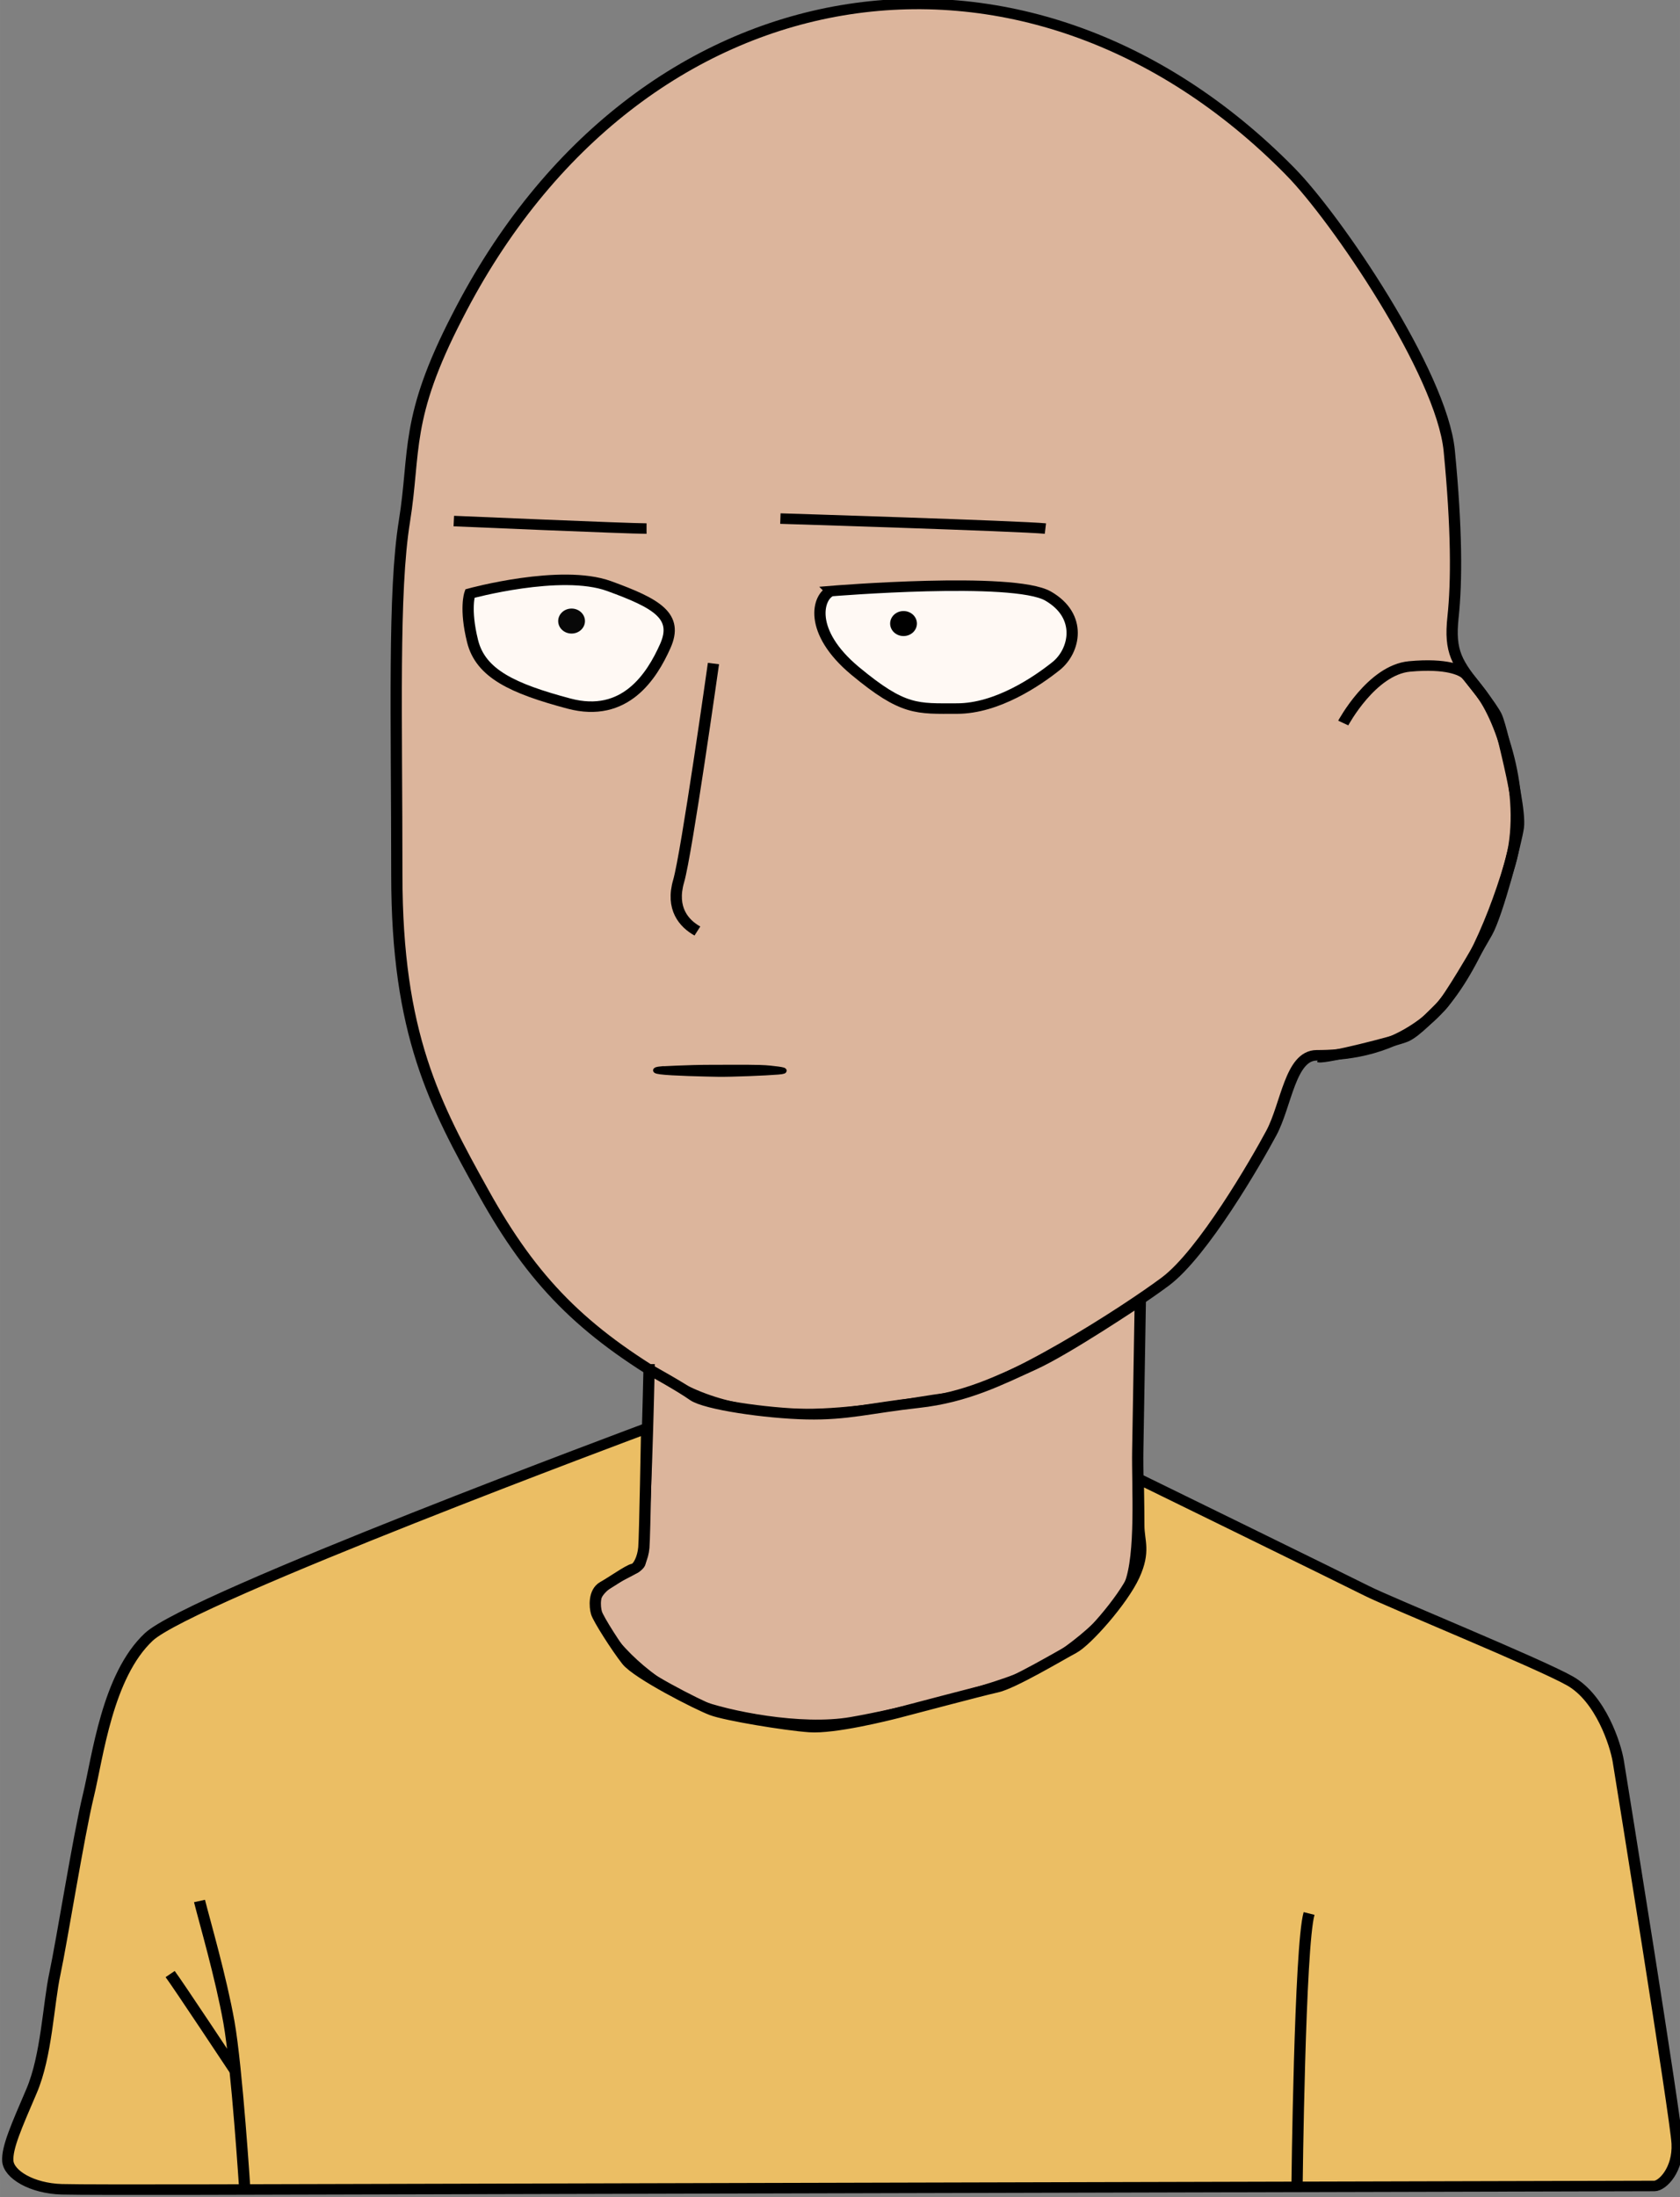 <?xml version="1.0" encoding="UTF-8" standalone="no"?>
<svg
   width="130.048"
   height="170"
   viewBox="0 0 34.408 44.979"
   version="1.1"
   id="svg8"
   xmlns="http://www.w3.org/2000/svg"
   xmlns:svg="http://www.w3.org/2000/svg"
   xmlns:rdf="http://www.w3.org/1999/02/22-rdf-syntax-ns#"
   xmlns:cc="http://creativecommons.org/ns#"
   xmlns:dc="http://purl.org/dc/elements/1.1/">
  <rect x="0" y="0" width="34.408" height="44.979" fill="#808080" stroke="none"/>
  <defs
     id="defs2" />
  <g
     id="layer1"
     transform="translate(-129.438,-668.969)">
    <g
       id="g589"
       transform="matrix(0.451,0,0,0.421,25.323,602.45)">
      <path
         style="fill:#dcb59c;fill-opacity:1;stroke:#000000;stroke-width:0.511;stroke-linecap:butt;stroke-linejoin:miter;stroke-dasharray:none;stroke-opacity:1"
         d="m 289.447,166.342 c 2.063,2.235 6.877,9.799 7.221,13.582 0.344,3.782 0.344,6.361 0.172,8.08 -0.172,1.719 0.172,2.235 1.203,3.61 1.032,1.375 2.235,5.33 1.375,8.424 -0.86,3.095 -2.235,6.361 -3.954,7.736 -1.719,1.375 -3.61,1.547 -4.814,1.547 -1.203,0 -1.375,2.407 -2.063,3.782 -0.688,1.375 -3.095,5.845 -4.814,7.221 -1.719,1.375 -7.393,5.33 -9.971,5.673 -2.579,0.344 -8.252,1.891 -12.378,-0.688 -4.126,-2.579 -6.361,-4.986 -8.596,-9.284 -2.235,-4.298 -3.954,-7.736 -3.954,-15.473 0,-7.736 -0.172,-13.754 0.344,-17.192 0.516,-3.438 0,-4.986 2.407,-9.971 8.188,-17.183 25.773,-20.16 37.822,-7.049 z"
         id="path559" />
      <path
         style="fill:#000000;fill-opacity:1;stroke:#000000;stroke-width:0.27;stroke-linecap:butt;stroke-linejoin:miter;stroke-dasharray:none;stroke-opacity:1"
         d="m 260.855,209.996 c 0,0 1.203,-0.079 2.354,-0.079 1.151,0 2.092,-0.02 2.615,0.039 0.523,0.059 0.889,0.118 0.366,0.167 -0.523,0.049 -2.145,0.118 -2.72,0.108 -0.575,-0.01 -2.145,-0.049 -2.615,-0.118 -0.471,-0.069 0,-0.118 0,-0.118 z"
         id="path561" />
      <path
         style="fill:none;stroke:#000000;stroke-width:0.511;stroke-linecap:butt;stroke-linejoin:miter;stroke-dasharray:none;stroke-opacity:1"
         d="m 251.462,183.341 c 0,0 7.902,0.365 8.753,0.365"
         id="path563" />
      <path
         style="fill:none;stroke:#000000;stroke-width:0.511;stroke-linecap:butt;stroke-linejoin:miter;stroke-dasharray:none;stroke-opacity:1"
         d="m 266.293,183.22 c 0,0 10.941,0.365 12.035,0.486"
         id="path565" />
      <path
         style="fill:#fff9f4;fill-opacity:1;stroke:#000000;stroke-width:0.511;stroke-linecap:butt;stroke-linejoin:miter;stroke-dasharray:none;stroke-opacity:1"
         d="m 252.191,186.867 c 0,0 4.133,-1.216 6.321,-0.365 2.188,0.851 3.161,1.459 2.553,2.918 -0.608,1.459 -1.823,3.525 -4.376,2.796 -2.553,-0.729 -4.012,-1.459 -4.376,-3.039 -0.365,-1.58 -0.122,-2.31 -0.122,-2.31 z"
         id="path567" />
      <path
         style="fill:#fff9f4;fill-opacity:1;stroke:#000000;stroke-width:0.511;stroke-linecap:butt;stroke-linejoin:miter;stroke-dasharray:none;stroke-opacity:1"
         d="m 268.602,186.745 c 0,0 8.266,-0.729 9.847,0.243 1.58,0.973 1.216,2.674 0.365,3.404 -0.851,0.729 -2.674,2.067 -4.498,2.067 -1.823,0 -2.431,0.122 -4.619,-1.823 -2.188,-1.945 -1.702,-3.647 -1.094,-3.89 z"
         id="path569" />
      <path
         style="fill:none;stroke:#000000;stroke-width:0.511;stroke-linecap:butt;stroke-linejoin:miter;stroke-dasharray:none;stroke-opacity:1"
         d="m 263.253,190.27 c 0,0 -1.216,9.239 -1.58,10.576 -0.365,1.337 0.243,2.067 0.851,2.431"
         id="path571" />
      <path
         style="fill:#dcb59c;fill-opacity:1;stroke:#000000;stroke-width:0.511;stroke-linecap:butt;stroke-linejoin:miter;stroke-dasharray:none;stroke-opacity:1"
         d="m 260.329,224.593 c 0,0 -0.175,8.894 -0.418,9.441 -0.243,0.547 -2.918,0.973 -1.823,2.918 1.094,1.945 3.1,3.404 4.437,3.951 1.337,0.547 4.68,1.276 6.99,0.851 2.31,-0.425 6.625,-1.58 8.266,-2.431 1.641,-0.851 3.829,-2.796 4.376,-4.255 0.547,-1.459 0.338,-4.802 0.365,-6.504 l 0.116,-7.331 c 0,0 -3.334,2.402 -4.839,3.133 -1.504,0.731 -3.052,1.59 -5.244,1.848 -2.192,0.258 -3.223,0.602 -5.072,0.559 -1.848,-0.043 -4.599,-0.473 -5.158,-0.903 -0.559,-0.43 -1.998,-1.277 -1.998,-1.277 z"
         id="path573" />
      <path
         style="fill:#ebbe64;fill-opacity:1;stroke:#000000;stroke-width:0.511;stroke-linecap:butt;stroke-linejoin:miter;stroke-dasharray:none;stroke-opacity:1"
         d="m 260.22,227.46 c 0,0 -20.716,8.252 -22.607,10.143 -1.891,1.891 -2.321,5.845 -2.751,7.736 -0.43,1.891 -1.21,7.112 -1.514,8.632 -0.304,1.52 -0.377,4.005 -1.065,5.724 -0.688,1.719 -1.117,2.751 -1.075,3.395 0.043,0.645 1.075,1.332 2.45,1.375 1.375,0.043 11.218,0 12.292,0 1.074,0 59.668,-0.161 60.033,-0.161 0.365,0 1.094,-0.79 1.033,-2.067 -0.061,-1.276 -2.553,-17.809 -2.674,-18.6 -0.122,-0.79 -0.79,-3.039 -2.188,-3.89 -1.398,-0.851 -8.195,-3.821 -9.226,-4.38 -1.032,-0.559 -10.384,-5.458 -10.384,-5.458 0,0 0.026,1.504 0.026,2.278 0,0.774 0.301,1.246 -0.215,2.45 -0.516,1.203 -2.149,3.181 -2.751,3.524 -0.602,0.344 -2.751,1.719 -3.481,1.891 -0.731,0.172 -4.04,1.117 -4.513,1.246 -0.473,0.129 -2.88,0.774 -3.997,0.688 -1.117,-0.086 -3.782,-0.559 -4.427,-0.817 -0.645,-0.258 -3.395,-1.762 -3.868,-2.407 -0.473,-0.645 -1.289,-2.02 -1.375,-2.321 -0.086,-0.301 -0.129,-1.032 0.301,-1.289 0.43,-0.258 1.16,-0.817 1.375,-0.86 0.215,-0.043 0.43,-0.516 0.473,-1.032 0.043,-0.516 0.129,-5.802 0.129,-5.802 z"
         id="path575" />
      <circle
         style="opacity:0.967;fill:#000000;fill-opacity:1;stroke-width:0.511;stroke-linejoin:round;stroke-dasharray:none;paint-order:stroke fill markers"
         id="circle577"
         cx="256.81"
         cy="188.204"
         r="0.608" />
      <circle
         style="fill:#000000;fill-opacity:1;stroke-width:0.511;stroke-linejoin:round;stroke-dasharray:none;paint-order:stroke fill markers"
         id="circle579"
         cx="271.885"
         cy="188.325"
         r="0.608" />
      <path
         style="fill:none;stroke:#000000;stroke-width:0.511;stroke-linecap:butt;stroke-linejoin:miter;stroke-dasharray:none;stroke-opacity:1"
         d="m 241.975,264.551 c 0,0 -0.361,-6.022 -0.725,-8.21 -0.365,-2.188 -1.094,-4.863 -1.337,-5.896"
         id="path581" />
      <path
         style="fill:none;stroke:#000000;stroke-width:0.511;stroke-linecap:butt;stroke-linejoin:miter;stroke-dasharray:none;stroke-opacity:1"
         d="m 241.546,258.727 c 0,0 -2.686,-4.341 -2.966,-4.728"
         id="path583" />
      <path
         style="fill:none;stroke:#000000;stroke-width:0.511;stroke-linecap:butt;stroke-linejoin:miter;stroke-dasharray:none;stroke-opacity:1"
         d="m 289.755,264.304 c 0,0 0.122,-11.67 0.547,-13.251"
         id="path585" />
      <path
         style="fill:none;stroke:#000000;stroke-width:0.511;stroke-linecap:butt;stroke-linejoin:miter;stroke-dasharray:none;stroke-opacity:1"
         d="m 291.854,193.162 c 0,0 1.289,-2.579 3.009,-2.751 1.719,-0.172 2.369,0.209 2.536,0.361 0.167,0.152 1.231,1.626 1.413,2.051 0.182,0.425 0.501,1.975 0.593,2.401 0.091,0.425 0.487,2.321 0.401,3.009 -0.086,0.688 -0.946,4.212 -1.418,5.115 -0.473,0.903 -1.762,3.266 -2.106,3.61 -0.344,0.344 -1.117,1.246 -1.59,1.461 -0.473,0.215 -3.653,1.075 -3.954,0.989"
         id="path587" />
    </g>
  </g>
</svg>
